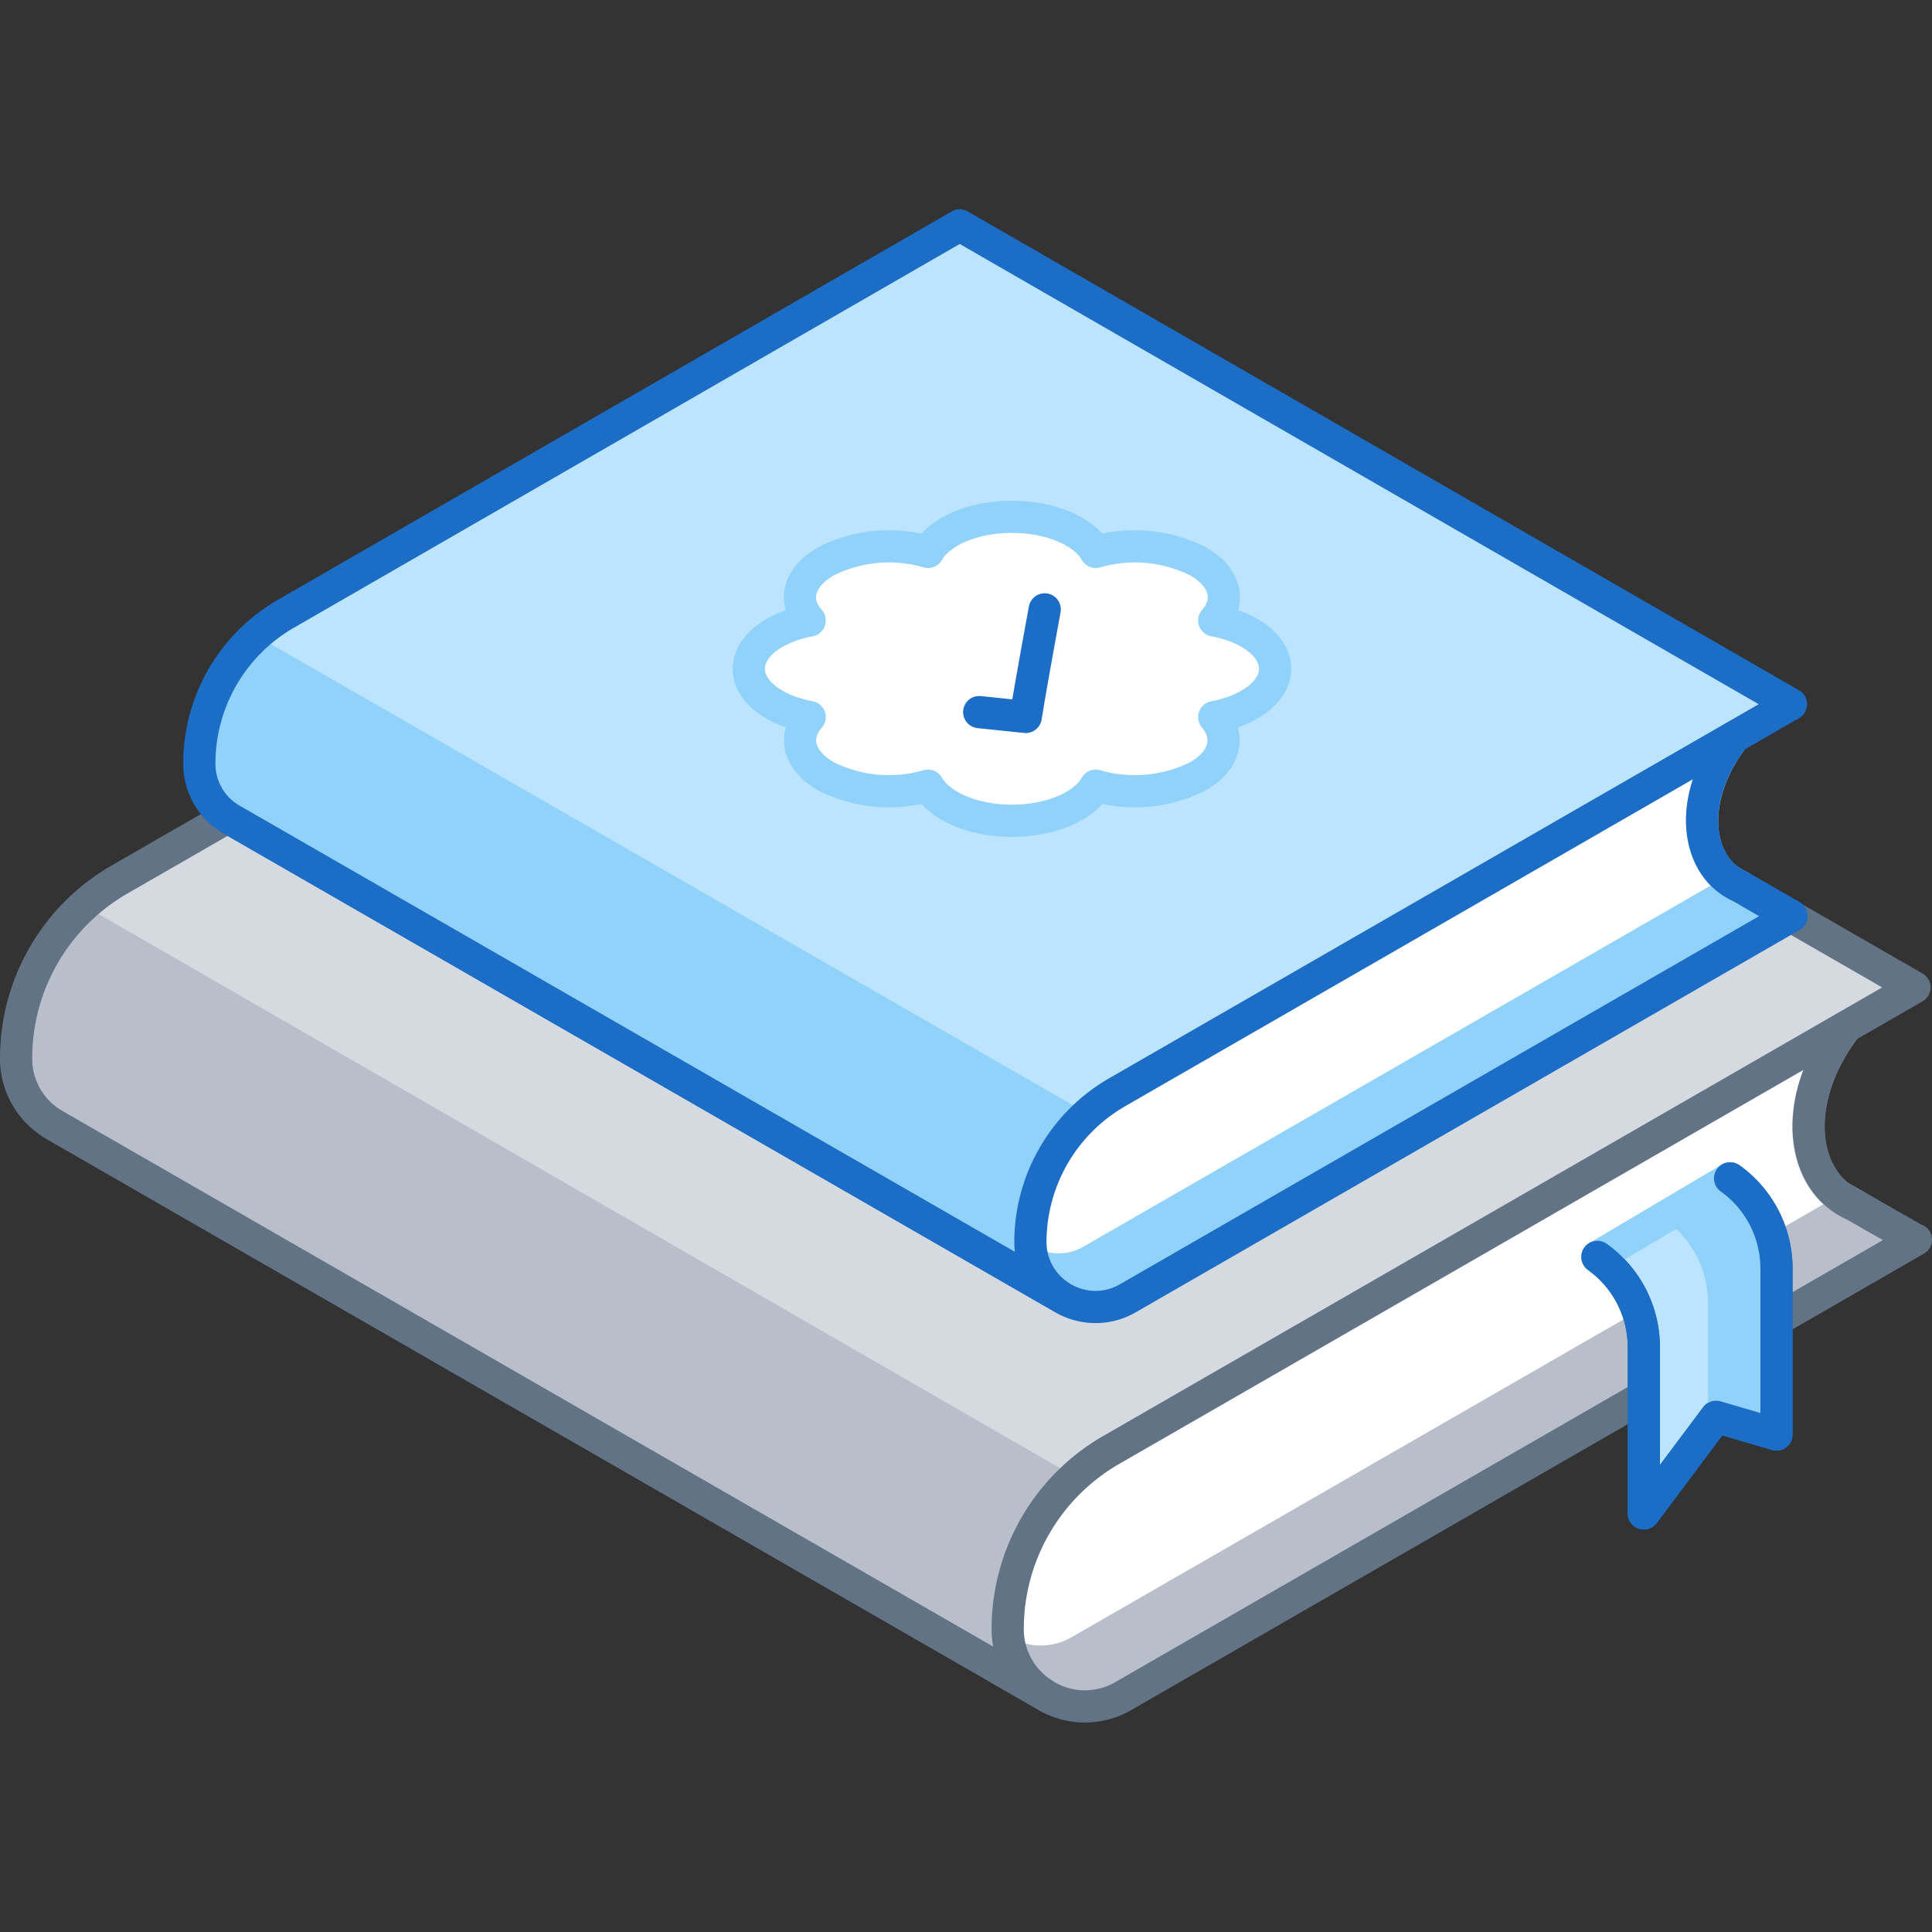<svg xmlns="http://www.w3.org/2000/svg" viewBox="0 0 120 120"><rect x="0" y="0" width="120" height="120" fill="#333333" stroke="none"/><defs><style>.cls-1,.cls-4{fill:#b8bfca;}.cls-1,.cls-5{stroke:#627386;}.cls-1,.cls-10,.cls-11,.cls-13,.cls-2,.cls-5,.cls-6,.cls-7{stroke-linecap:round;stroke-linejoin:round;stroke-width:2px;}.cls-2,.cls-7{fill:#fff;}.cls-2{stroke:#b8bfca;}.cls-3{fill:#d5dae0;}.cls-10,.cls-13,.cls-14,.cls-5{fill:none;}.cls-12,.cls-6,.cls-9{fill:#91d2fb;}.cls-10,.cls-11,.cls-6{stroke:#1b6dc6;}.cls-12,.cls-13,.cls-7{stroke:#91d2fb;}.cls-11,.cls-8{fill:#bde4fd;}.cls-12{stroke-miterlimit:10;}</style></defs><title>best-practice-guides</title><g id="Layer_2" data-name="Layer 2"><g id="Objects"><path class="cls-1" d="M69.78,105.34a4.75,4.75,0,0,1-5-.13L3.4,69.88a4.74,4.74,0,0,0,4.79,0L57.41,41.55l-.06,0L118.94,77l.06,0L69.78,105.34"/><path class="cls-2" d="M114.64,63.8,54.47,37.88l.06,0L4.61,66.6c-1.62.93,1.26,3.52,1.26,3.52L62,102.42a4.83,4.83,0,0,0,5.07.13l48.09-27.69C111.86,73.46,111.12,68.43,114.64,63.8Z"/><path class="cls-3" d="M64.79,105.21a4.76,4.76,0,0,1-2.2-4h0A12.83,12.83,0,0,1,69,90.07l49.91-28.74L57.33,25.89,7.42,54.63A12.81,12.81,0,0,0,1,65.73H1a4.74,4.74,0,0,0,2.31,4.1Z"/><path class="cls-4" d="M5.2,56.24A12.84,12.84,0,0,0,1,65.73H1a4.74,4.74,0,0,0,2.31,4.1l61.48,35.38a4.76,4.76,0,0,1-2.2-4h0a12.85,12.85,0,0,1,4.19-9.48"/><path class="cls-5" d="M64.79,105.21a4.76,4.76,0,0,1-2.2-4h0A12.83,12.83,0,0,1,69,90.07l49.91-28.74L57.33,25.89,7.42,54.63A12.81,12.81,0,0,0,1,65.73H1a4.74,4.74,0,0,0,2.31,4.1Z"/><path class="cls-5" d="M114.64,63.8c-3.52,4.63-2.74,9.67.57,11.08L118.94,77"/><path class="cls-6" d="M14.39,50.91a4,4,0,0,0,4,0L59.67,27.15l0,0L111.27,56.9l0,0L70.05,80.64a4,4,0,0,1-4.19-.11Z"/><path class="cls-7" d="M107.67,45.81,57.21,24.08l0,0L15.4,48.15c-1.36.79,1.06,3,1.06,3L63.54,78.19a4.05,4.05,0,0,0,4.25.11l40.32-23.21C105.34,53.91,104.71,49.69,107.67,45.81Z"/><path class="cls-8" d="M65.86,80.53A4,4,0,0,1,64,77.15h0a10.76,10.76,0,0,1,5.39-9.31l41.85-24.1L59.61,14,17.76,38.12a10.74,10.74,0,0,0-5.38,9.31h0a4,4,0,0,0,1.94,3.44Z"/><path class="cls-9" d="M15.9,39.47a10.73,10.73,0,0,0-3.52,8h0a4,4,0,0,0,1.94,3.44L65.86,80.53A4,4,0,0,1,64,77.15h0a10.78,10.78,0,0,1,3.52-8"/><path class="cls-10" d="M65.86,80.53A4,4,0,0,1,64,77.15h0a10.76,10.76,0,0,1,5.39-9.31l41.85-24.1L59.61,14,17.76,38.12a10.74,10.74,0,0,0-5.38,9.31h0a4,4,0,0,0,1.94,3.44Z"/><path class="cls-10" d="M107.67,45.81c-3,3.88-2.3,8.11.47,9.29l3.13,1.8"/><path class="cls-7" d="M74.42,34.87a8.72,8.72,0,0,0-6.36-.59c-.71-1.26-2.77-2.18-5.21-2.18s-4.49.92-5.21,2.18a8.7,8.7,0,0,0-6.35.59c-1.72,1-2.06,2.48-1,3.67-2.2.41-3.78,1.6-3.78,3s1.58,2.59,3.78,3c-1.05,1.19-.71,2.68,1,3.67a8.7,8.7,0,0,0,6.35.59c.72,1.26,2.78,2.18,5.21,2.18s4.5-.92,5.21-2.18a8.72,8.72,0,0,0,6.36-.59c1.72-1,2-2.48,1-3.67,2.19-.41,3.78-1.6,3.78-3s-1.59-2.6-3.78-3C76.47,37.35,76.14,35.86,74.42,34.87Z"/><path class="cls-10" d="M60.82,44.23l2.89.3c.34-2.14,1.18-6.68,1.18-6.68"/><path class="cls-9" d="M107.46,73.19l-8.24,4.88a6.9,6.9,0,0,1,2.88,5.5V94l4.49-6,3.75,1.1V78.69A6.88,6.88,0,0,0,107.46,73.19Z"/><path class="cls-11" d="M99.22,78.07a6.9,6.9,0,0,1,2.88,5.5V94l4.49-6,3.75,1.1V78.69a6.88,6.88,0,0,0-2.88-5.5"/><path class="cls-12" d="M107.46,73.19l-3.7,2.19a6.91,6.91,0,0,1,2.83,5.47V88l3.75,1.1V78.69A6.88,6.88,0,0,0,107.46,73.19Z"/><line class="cls-13" x1="107.46" y1="73.19" x2="99.22" y2="78.07"/><path class="cls-10" d="M99.22,78.07a6.9,6.9,0,0,1,2.88,5.5V94l4.49-6,3.75,1.1V78.69a6.88,6.88,0,0,0-2.88-5.5"/><rect class="cls-14" width="120" height="120"/><rect class="cls-14" width="120" height="120"/></g></g></svg>